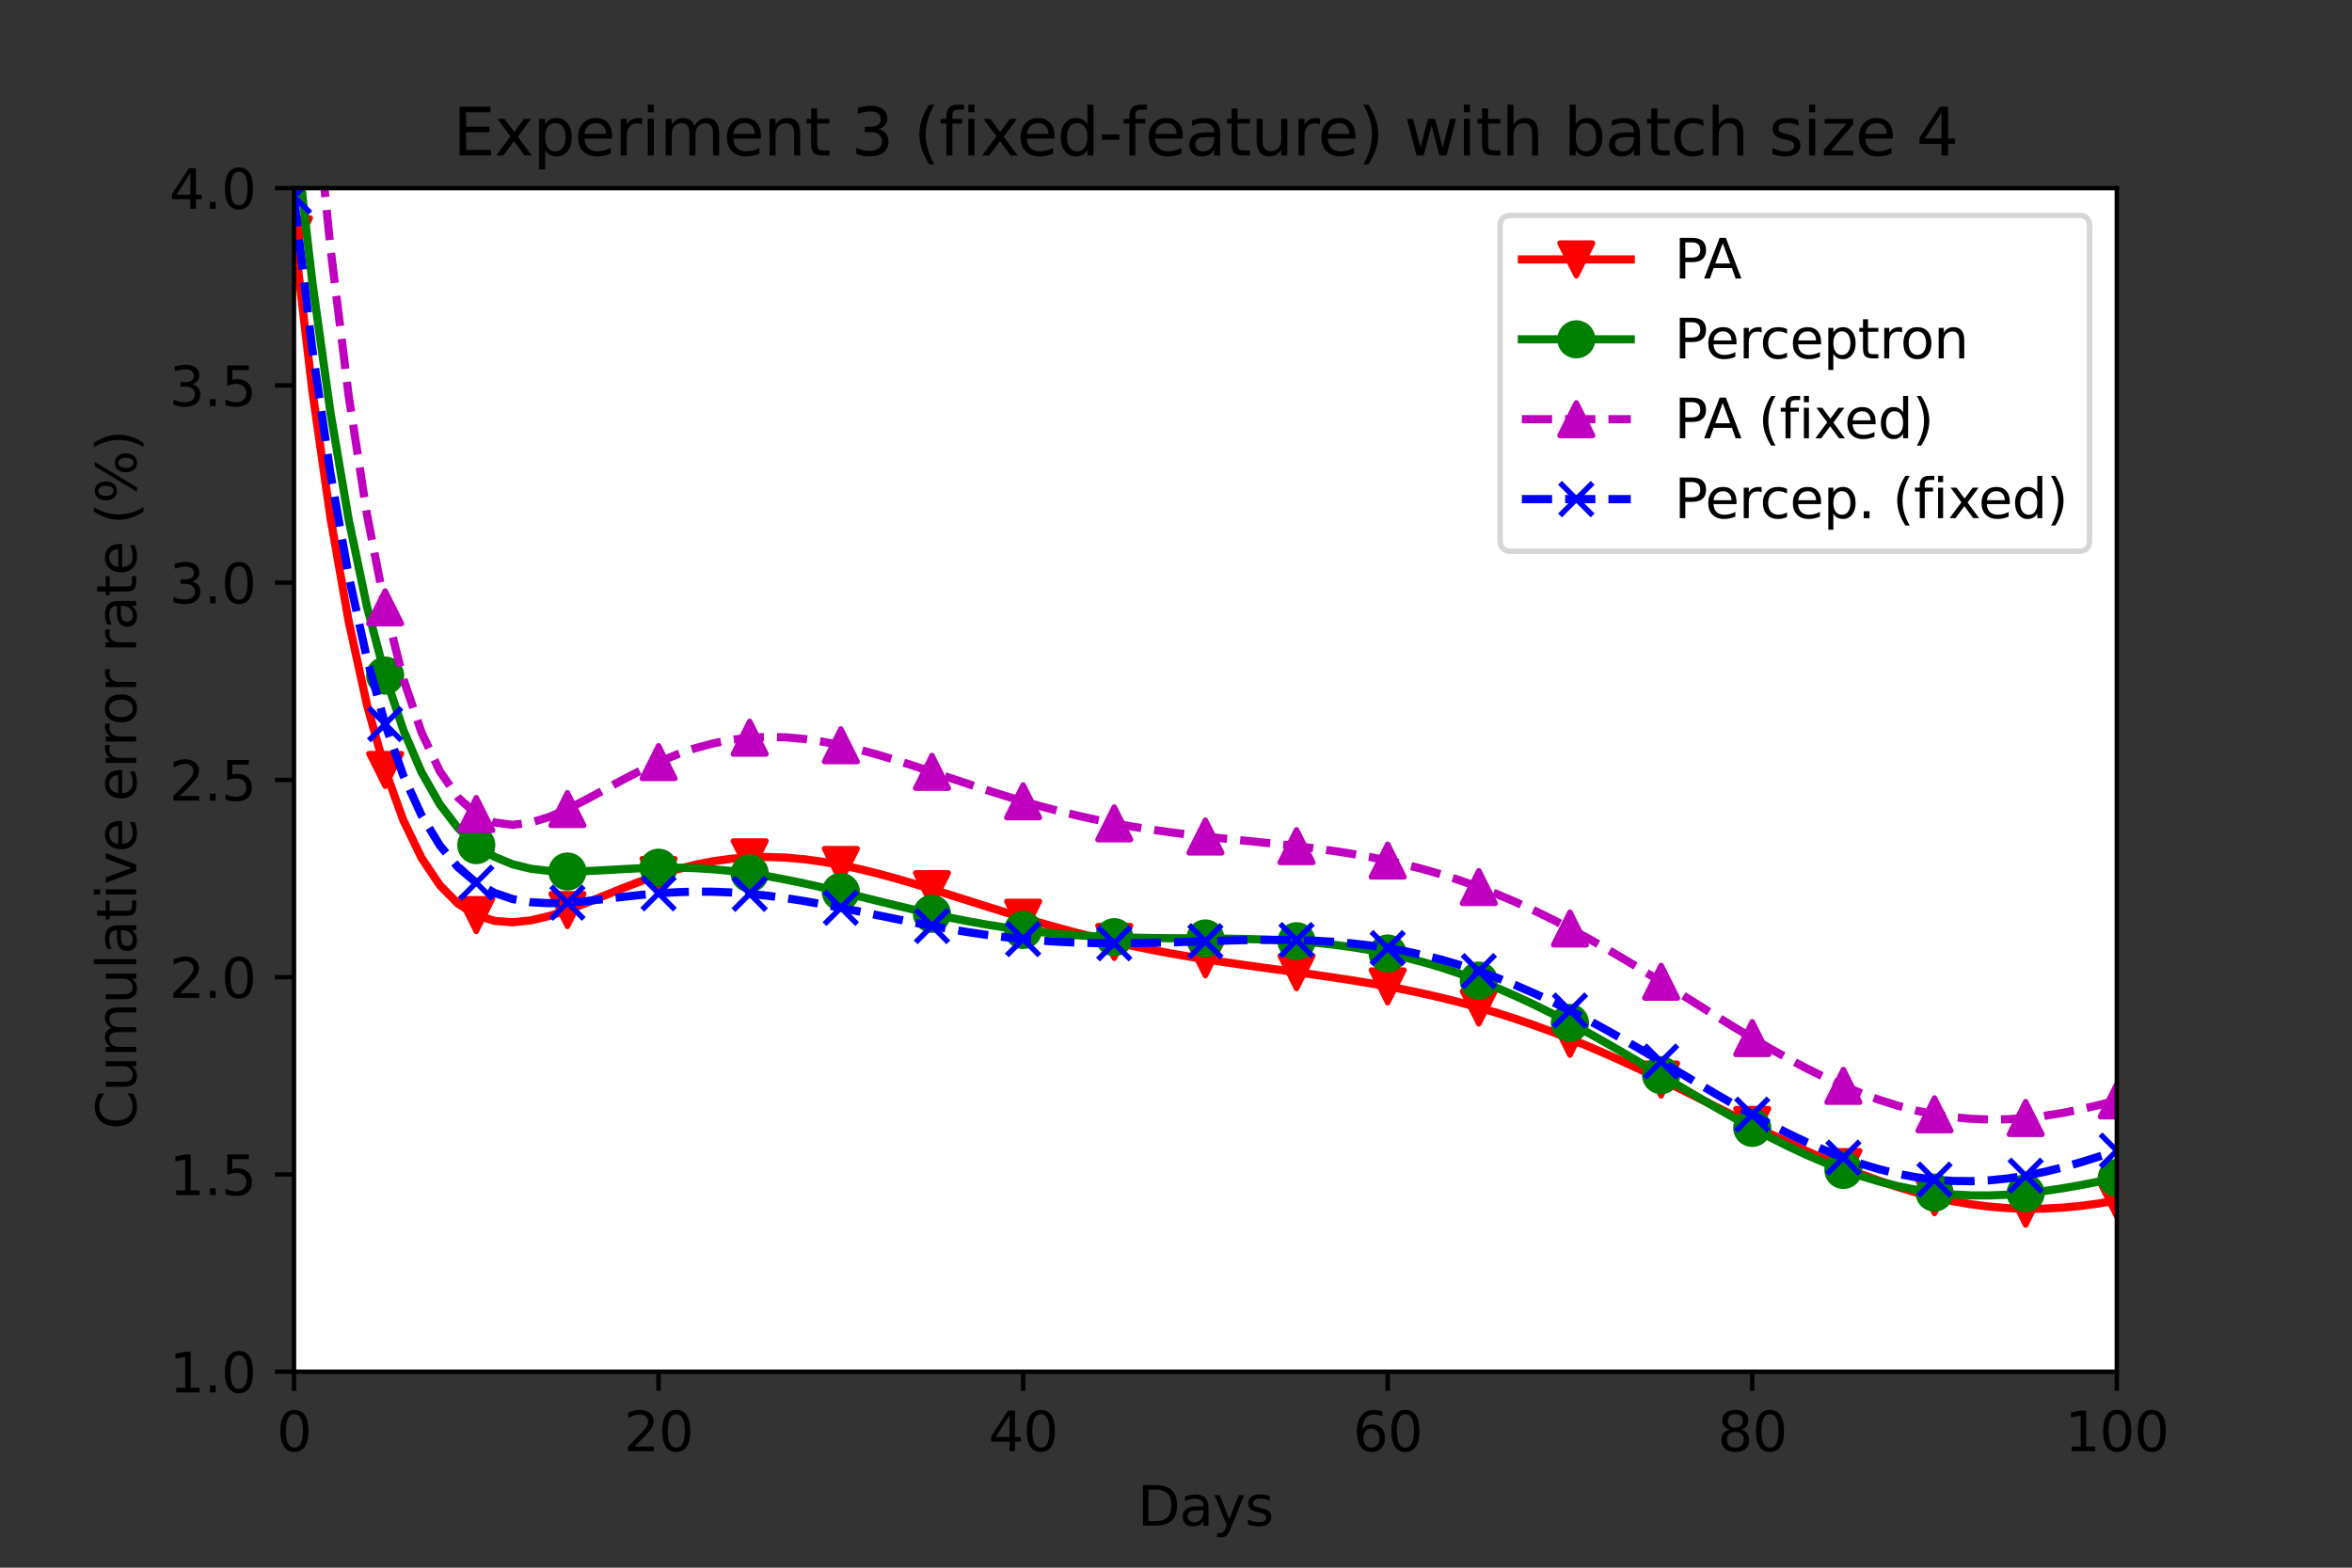 <?xml version="1.0" encoding="utf-8" standalone="no"?>
<!DOCTYPE svg PUBLIC "-//W3C//DTD SVG 1.1//EN"
  "http://www.w3.org/Graphics/SVG/1.1/DTD/svg11.dtd">
<svg xmlns:xlink="http://www.w3.org/1999/xlink" width="432pt" height="288pt" viewBox="0 0 432 288" xmlns="http://www.w3.org/2000/svg" version="1.1">
 <rect x="0" y="0" width="432" height="288" fill="#333333" stroke="none"/>
 <defs>
  <style type="text/css">*{stroke-linejoin: round; stroke-linecap: butt}</style>
 </defs>
 <g id="figure_1">
  <g id="patch_1">
   <path d="M 0 288 
L 432 288 
L 432 0 
L 0 0 
L 0 288 
z
" style="fill: none"/>
  </g>
  <g id="axes_1">
   <g id="patch_2">
    <path d="M 54 252 
L 388.8 252 
L 388.8 34.56 
L 54 34.56 
z
" style="fill: #ffffff"/>
   </g>
   <g id="matplotlib.axis_1">
    <g id="xtick_1">
     <g id="line2d_1">
      <defs>
       <path id="m87fb9777df" d="M 0 0 
L 0 3.5 
" style="stroke: #000000; stroke-width: 0.8"/>
      </defs>
      <g>
       <use xlink:href="#m87fb9777df" x="54" y="252" style="stroke: #000000; stroke-width: 0.8"/>
      </g>
     </g>
     <g id="text_1">
      <!-- 0 -->
      <g transform="translate(50.819 266.598)scale(0.1 -0.1)">
       <defs>
        <path id="DejaVuSans-30" d="M 2034 4250 
Q 1547 4250 1301 3770 
Q 1056 3291 1056 2328 
Q 1056 1369 1301 889 
Q 1547 409 2034 409 
Q 2525 409 2770 889 
Q 3016 1369 3016 2328 
Q 3016 3291 2770 3770 
Q 2525 4250 2034 4250 
z
M 2034 4750 
Q 2819 4750 3233 4129 
Q 3647 3509 3647 2328 
Q 3647 1150 3233 529 
Q 2819 -91 2034 -91 
Q 1250 -91 836 529 
Q 422 1150 422 2328 
Q 422 3509 836 4129 
Q 1250 4750 2034 4750 
z
" transform="scale(0.016)"/>
       </defs>
       <use xlink:href="#DejaVuSans-30"/>
      </g>
     </g>
    </g>
    <g id="xtick_2">
     <g id="line2d_2">
      <g>
       <use xlink:href="#m87fb9777df" x="120.96" y="252" style="stroke: #000000; stroke-width: 0.8"/>
      </g>
     </g>
     <g id="text_2">
      <!-- 20 -->
      <g transform="translate(114.597 266.598)scale(0.1 -0.1)">
       <defs>
        <path id="DejaVuSans-32" d="M 1228 531 
L 3431 531 
L 3431 0 
L 469 0 
L 469 531 
Q 828 903 1448 1529 
Q 2069 2156 2228 2338 
Q 2531 2678 2651 2914 
Q 2772 3150 2772 3378 
Q 2772 3750 2511 3984 
Q 2250 4219 1831 4219 
Q 1534 4219 1204 4116 
Q 875 4013 500 3803 
L 500 4441 
Q 881 4594 1212 4672 
Q 1544 4750 1819 4750 
Q 2544 4750 2975 4387 
Q 3406 4025 3406 3419 
Q 3406 3131 3298 2873 
Q 3191 2616 2906 2266 
Q 2828 2175 2409 1742 
Q 1991 1309 1228 531 
z
" transform="scale(0.016)"/>
       </defs>
       <use xlink:href="#DejaVuSans-32"/>
       <use xlink:href="#DejaVuSans-30" x="63.623"/>
      </g>
     </g>
    </g>
    <g id="xtick_3">
     <g id="line2d_3">
      <g>
       <use xlink:href="#m87fb9777df" x="187.92" y="252" style="stroke: #000000; stroke-width: 0.8"/>
      </g>
     </g>
     <g id="text_3">
      <!-- 40 -->
      <g transform="translate(181.558 266.598)scale(0.1 -0.1)">
       <defs>
        <path id="DejaVuSans-34" d="M 2419 4116 
L 825 1625 
L 2419 1625 
L 2419 4116 
z
M 2253 4666 
L 3047 4666 
L 3047 1625 
L 3713 1625 
L 3713 1100 
L 3047 1100 
L 3047 0 
L 2419 0 
L 2419 1100 
L 313 1100 
L 313 1709 
L 2253 4666 
z
" transform="scale(0.016)"/>
       </defs>
       <use xlink:href="#DejaVuSans-34"/>
       <use xlink:href="#DejaVuSans-30" x="63.623"/>
      </g>
     </g>
    </g>
    <g id="xtick_4">
     <g id="line2d_4">
      <g>
       <use xlink:href="#m87fb9777df" x="254.88" y="252" style="stroke: #000000; stroke-width: 0.8"/>
      </g>
     </g>
     <g id="text_4">
      <!-- 60 -->
      <g transform="translate(248.518 266.598)scale(0.1 -0.1)">
       <defs>
        <path id="DejaVuSans-36" d="M 2113 2584 
Q 1688 2584 1439 2293 
Q 1191 2003 1191 1497 
Q 1191 994 1439 701 
Q 1688 409 2113 409 
Q 2538 409 2786 701 
Q 3034 994 3034 1497 
Q 3034 2003 2786 2293 
Q 2538 2584 2113 2584 
z
M 3366 4563 
L 3366 3988 
Q 3128 4100 2886 4159 
Q 2644 4219 2406 4219 
Q 1781 4219 1451 3797 
Q 1122 3375 1075 2522 
Q 1259 2794 1537 2939 
Q 1816 3084 2150 3084 
Q 2853 3084 3261 2657 
Q 3669 2231 3669 1497 
Q 3669 778 3244 343 
Q 2819 -91 2113 -91 
Q 1303 -91 875 529 
Q 447 1150 447 2328 
Q 447 3434 972 4092 
Q 1497 4750 2381 4750 
Q 2619 4750 2861 4703 
Q 3103 4656 3366 4563 
z
" transform="scale(0.016)"/>
       </defs>
       <use xlink:href="#DejaVuSans-36"/>
       <use xlink:href="#DejaVuSans-30" x="63.623"/>
      </g>
     </g>
    </g>
    <g id="xtick_5">
     <g id="line2d_5">
      <g>
       <use xlink:href="#m87fb9777df" x="321.84" y="252" style="stroke: #000000; stroke-width: 0.8"/>
      </g>
     </g>
     <g id="text_5">
      <!-- 80 -->
      <g transform="translate(315.478 266.598)scale(0.1 -0.1)">
       <defs>
        <path id="DejaVuSans-38" d="M 2034 2216 
Q 1584 2216 1326 1975 
Q 1069 1734 1069 1313 
Q 1069 891 1326 650 
Q 1584 409 2034 409 
Q 2484 409 2743 651 
Q 3003 894 3003 1313 
Q 3003 1734 2745 1975 
Q 2488 2216 2034 2216 
z
M 1403 2484 
Q 997 2584 770 2862 
Q 544 3141 544 3541 
Q 544 4100 942 4425 
Q 1341 4750 2034 4750 
Q 2731 4750 3128 4425 
Q 3525 4100 3525 3541 
Q 3525 3141 3298 2862 
Q 3072 2584 2669 2484 
Q 3125 2378 3379 2068 
Q 3634 1759 3634 1313 
Q 3634 634 3220 271 
Q 2806 -91 2034 -91 
Q 1263 -91 848 271 
Q 434 634 434 1313 
Q 434 1759 690 2068 
Q 947 2378 1403 2484 
z
M 1172 3481 
Q 1172 3119 1398 2916 
Q 1625 2713 2034 2713 
Q 2441 2713 2670 2916 
Q 2900 3119 2900 3481 
Q 2900 3844 2670 4047 
Q 2441 4250 2034 4250 
Q 1625 4250 1398 4047 
Q 1172 3844 1172 3481 
z
" transform="scale(0.016)"/>
       </defs>
       <use xlink:href="#DejaVuSans-38"/>
       <use xlink:href="#DejaVuSans-30" x="63.623"/>
      </g>
     </g>
    </g>
    <g id="xtick_6">
     <g id="line2d_6">
      <g>
       <use xlink:href="#m87fb9777df" x="388.8" y="252" style="stroke: #000000; stroke-width: 0.8"/>
      </g>
     </g>
     <g id="text_6">
      <!-- 100 -->
      <g transform="translate(379.256 266.598)scale(0.1 -0.1)">
       <defs>
        <path id="DejaVuSans-31" d="M 794 531 
L 1825 531 
L 1825 4091 
L 703 3866 
L 703 4441 
L 1819 4666 
L 2450 4666 
L 2450 531 
L 3481 531 
L 3481 0 
L 794 0 
L 794 531 
z
" transform="scale(0.016)"/>
       </defs>
       <use xlink:href="#DejaVuSans-31"/>
       <use xlink:href="#DejaVuSans-30" x="63.623"/>
       <use xlink:href="#DejaVuSans-30" x="127.246"/>
      </g>
     </g>
    </g>
    <g id="text_7">
     <!-- Days -->
     <g transform="translate(208.922 280.277)scale(0.1 -0.1)">
      <defs>
       <path id="DejaVuSans-44" d="M 1259 4147 
L 1259 519 
L 2022 519 
Q 2988 519 3436 956 
Q 3884 1394 3884 2338 
Q 3884 3275 3436 3711 
Q 2988 4147 2022 4147 
L 1259 4147 
z
M 628 4666 
L 1925 4666 
Q 3281 4666 3915 4102 
Q 4550 3538 4550 2338 
Q 4550 1131 3912 565 
Q 3275 0 1925 0 
L 628 0 
L 628 4666 
z
" transform="scale(0.016)"/>
       <path id="DejaVuSans-61" d="M 2194 1759 
Q 1497 1759 1228 1600 
Q 959 1441 959 1056 
Q 959 750 1161 570 
Q 1363 391 1709 391 
Q 2188 391 2477 730 
Q 2766 1069 2766 1631 
L 2766 1759 
L 2194 1759 
z
M 3341 1997 
L 3341 0 
L 2766 0 
L 2766 531 
Q 2569 213 2275 61 
Q 1981 -91 1556 -91 
Q 1019 -91 701 211 
Q 384 513 384 1019 
Q 384 1609 779 1909 
Q 1175 2209 1959 2209 
L 2766 2209 
L 2766 2266 
Q 2766 2663 2505 2880 
Q 2244 3097 1772 3097 
Q 1472 3097 1187 3025 
Q 903 2953 641 2809 
L 641 3341 
Q 956 3463 1253 3523 
Q 1550 3584 1831 3584 
Q 2591 3584 2966 3190 
Q 3341 2797 3341 1997 
z
" transform="scale(0.016)"/>
       <path id="DejaVuSans-79" d="M 2059 -325 
Q 1816 -950 1584 -1140 
Q 1353 -1331 966 -1331 
L 506 -1331 
L 506 -850 
L 844 -850 
Q 1081 -850 1212 -737 
Q 1344 -625 1503 -206 
L 1606 56 
L 191 3500 
L 800 3500 
L 1894 763 
L 2988 3500 
L 3597 3500 
L 2059 -325 
z
" transform="scale(0.016)"/>
       <path id="DejaVuSans-73" d="M 2834 3397 
L 2834 2853 
Q 2591 2978 2328 3040 
Q 2066 3103 1784 3103 
Q 1356 3103 1142 2972 
Q 928 2841 928 2578 
Q 928 2378 1081 2264 
Q 1234 2150 1697 2047 
L 1894 2003 
Q 2506 1872 2764 1633 
Q 3022 1394 3022 966 
Q 3022 478 2636 193 
Q 2250 -91 1575 -91 
Q 1294 -91 989 -36 
Q 684 19 347 128 
L 347 722 
Q 666 556 975 473 
Q 1284 391 1588 391 
Q 1994 391 2212 530 
Q 2431 669 2431 922 
Q 2431 1156 2273 1281 
Q 2116 1406 1581 1522 
L 1381 1569 
Q 847 1681 609 1914 
Q 372 2147 372 2553 
Q 372 3047 722 3315 
Q 1072 3584 1716 3584 
Q 2034 3584 2315 3537 
Q 2597 3491 2834 3397 
z
" transform="scale(0.016)"/>
      </defs>
      <use xlink:href="#DejaVuSans-44"/>
      <use xlink:href="#DejaVuSans-61" x="77.002"/>
      <use xlink:href="#DejaVuSans-79" x="138.281"/>
      <use xlink:href="#DejaVuSans-73" x="197.461"/>
     </g>
    </g>
   </g>
   <g id="matplotlib.axis_2">
    <g id="ytick_1">
     <g id="line2d_7">
      <defs>
       <path id="maf222a755a" d="M 0 0 
L -3.5 0 
" style="stroke: #000000; stroke-width: 0.8"/>
      </defs>
      <g>
       <use xlink:href="#maf222a755a" x="54" y="252" style="stroke: #000000; stroke-width: 0.8"/>
      </g>
     </g>
     <g id="text_8">
      <!-- 1.0 -->
      <g transform="translate(31.097 255.799)scale(0.1 -0.1)">
       <defs>
        <path id="DejaVuSans-2e" d="M 684 794 
L 1344 794 
L 1344 0 
L 684 0 
L 684 794 
z
" transform="scale(0.016)"/>
       </defs>
       <use xlink:href="#DejaVuSans-31"/>
       <use xlink:href="#DejaVuSans-2e" x="63.623"/>
       <use xlink:href="#DejaVuSans-30" x="95.41"/>
      </g>
     </g>
    </g>
    <g id="ytick_2">
     <g id="line2d_8">
      <g>
       <use xlink:href="#maf222a755a" x="54" y="215.76" style="stroke: #000000; stroke-width: 0.8"/>
      </g>
     </g>
     <g id="text_9">
      <!-- 1.5 -->
      <g transform="translate(31.097 219.559)scale(0.1 -0.1)">
       <defs>
        <path id="DejaVuSans-35" d="M 691 4666 
L 3169 4666 
L 3169 4134 
L 1269 4134 
L 1269 2991 
Q 1406 3038 1543 3061 
Q 1681 3084 1819 3084 
Q 2600 3084 3056 2656 
Q 3513 2228 3513 1497 
Q 3513 744 3044 326 
Q 2575 -91 1722 -91 
Q 1428 -91 1123 -41 
Q 819 9 494 109 
L 494 744 
Q 775 591 1075 516 
Q 1375 441 1709 441 
Q 2250 441 2565 725 
Q 2881 1009 2881 1497 
Q 2881 1984 2565 2268 
Q 2250 2553 1709 2553 
Q 1456 2553 1204 2497 
Q 953 2441 691 2322 
L 691 4666 
z
" transform="scale(0.016)"/>
       </defs>
       <use xlink:href="#DejaVuSans-31"/>
       <use xlink:href="#DejaVuSans-2e" x="63.623"/>
       <use xlink:href="#DejaVuSans-35" x="95.41"/>
      </g>
     </g>
    </g>
    <g id="ytick_3">
     <g id="line2d_9">
      <g>
       <use xlink:href="#maf222a755a" x="54" y="179.52" style="stroke: #000000; stroke-width: 0.8"/>
      </g>
     </g>
     <g id="text_10">
      <!-- 2.0 -->
      <g transform="translate(31.097 183.319)scale(0.1 -0.1)">
       <use xlink:href="#DejaVuSans-32"/>
       <use xlink:href="#DejaVuSans-2e" x="63.623"/>
       <use xlink:href="#DejaVuSans-30" x="95.41"/>
      </g>
     </g>
    </g>
    <g id="ytick_4">
     <g id="line2d_10">
      <g>
       <use xlink:href="#maf222a755a" x="54" y="143.28" style="stroke: #000000; stroke-width: 0.8"/>
      </g>
     </g>
     <g id="text_11">
      <!-- 2.5 -->
      <g transform="translate(31.097 147.079)scale(0.1 -0.1)">
       <use xlink:href="#DejaVuSans-32"/>
       <use xlink:href="#DejaVuSans-2e" x="63.623"/>
       <use xlink:href="#DejaVuSans-35" x="95.41"/>
      </g>
     </g>
    </g>
    <g id="ytick_5">
     <g id="line2d_11">
      <g>
       <use xlink:href="#maf222a755a" x="54" y="107.04" style="stroke: #000000; stroke-width: 0.8"/>
      </g>
     </g>
     <g id="text_12">
      <!-- 3.0 -->
      <g transform="translate(31.097 110.839)scale(0.1 -0.1)">
       <defs>
        <path id="DejaVuSans-33" d="M 2597 2516 
Q 3050 2419 3304 2112 
Q 3559 1806 3559 1356 
Q 3559 666 3084 287 
Q 2609 -91 1734 -91 
Q 1441 -91 1130 -33 
Q 819 25 488 141 
L 488 750 
Q 750 597 1062 519 
Q 1375 441 1716 441 
Q 2309 441 2620 675 
Q 2931 909 2931 1356 
Q 2931 1769 2642 2001 
Q 2353 2234 1838 2234 
L 1294 2234 
L 1294 2753 
L 1863 2753 
Q 2328 2753 2575 2939 
Q 2822 3125 2822 3475 
Q 2822 3834 2567 4026 
Q 2313 4219 1838 4219 
Q 1578 4219 1281 4162 
Q 984 4106 628 3988 
L 628 4550 
Q 988 4650 1302 4700 
Q 1616 4750 1894 4750 
Q 2613 4750 3031 4423 
Q 3450 4097 3450 3541 
Q 3450 3153 3228 2886 
Q 3006 2619 2597 2516 
z
" transform="scale(0.016)"/>
       </defs>
       <use xlink:href="#DejaVuSans-33"/>
       <use xlink:href="#DejaVuSans-2e" x="63.623"/>
       <use xlink:href="#DejaVuSans-30" x="95.41"/>
      </g>
     </g>
    </g>
    <g id="ytick_6">
     <g id="line2d_12">
      <g>
       <use xlink:href="#maf222a755a" x="54" y="70.8" style="stroke: #000000; stroke-width: 0.8"/>
      </g>
     </g>
     <g id="text_13">
      <!-- 3.5 -->
      <g transform="translate(31.097 74.599)scale(0.1 -0.1)">
       <use xlink:href="#DejaVuSans-33"/>
       <use xlink:href="#DejaVuSans-2e" x="63.623"/>
       <use xlink:href="#DejaVuSans-35" x="95.41"/>
      </g>
     </g>
    </g>
    <g id="ytick_7">
     <g id="line2d_13">
      <g>
       <use xlink:href="#maf222a755a" x="54" y="34.56" style="stroke: #000000; stroke-width: 0.8"/>
      </g>
     </g>
     <g id="text_14">
      <!-- 4.0 -->
      <g transform="translate(31.097 38.359)scale(0.1 -0.1)">
       <use xlink:href="#DejaVuSans-34"/>
       <use xlink:href="#DejaVuSans-2e" x="63.623"/>
       <use xlink:href="#DejaVuSans-30" x="95.41"/>
      </g>
     </g>
    </g>
    <g id="text_15">
     <!-- Cumulative error rate (%) -->
     <g transform="translate(25.017 207.496)rotate(-90)scale(0.1 -0.1)">
      <defs>
       <path id="DejaVuSans-43" d="M 4122 4306 
L 4122 3641 
Q 3803 3938 3442 4084 
Q 3081 4231 2675 4231 
Q 1875 4231 1450 3742 
Q 1025 3253 1025 2328 
Q 1025 1406 1450 917 
Q 1875 428 2675 428 
Q 3081 428 3442 575 
Q 3803 722 4122 1019 
L 4122 359 
Q 3791 134 3420 21 
Q 3050 -91 2638 -91 
Q 1578 -91 968 557 
Q 359 1206 359 2328 
Q 359 3453 968 4101 
Q 1578 4750 2638 4750 
Q 3056 4750 3426 4639 
Q 3797 4528 4122 4306 
z
" transform="scale(0.016)"/>
       <path id="DejaVuSans-75" d="M 544 1381 
L 544 3500 
L 1119 3500 
L 1119 1403 
Q 1119 906 1312 657 
Q 1506 409 1894 409 
Q 2359 409 2629 706 
Q 2900 1003 2900 1516 
L 2900 3500 
L 3475 3500 
L 3475 0 
L 2900 0 
L 2900 538 
Q 2691 219 2414 64 
Q 2138 -91 1772 -91 
Q 1169 -91 856 284 
Q 544 659 544 1381 
z
M 1991 3584 
L 1991 3584 
z
" transform="scale(0.016)"/>
       <path id="DejaVuSans-6d" d="M 3328 2828 
Q 3544 3216 3844 3400 
Q 4144 3584 4550 3584 
Q 5097 3584 5394 3201 
Q 5691 2819 5691 2113 
L 5691 0 
L 5113 0 
L 5113 2094 
Q 5113 2597 4934 2840 
Q 4756 3084 4391 3084 
Q 3944 3084 3684 2787 
Q 3425 2491 3425 1978 
L 3425 0 
L 2847 0 
L 2847 2094 
Q 2847 2600 2669 2842 
Q 2491 3084 2119 3084 
Q 1678 3084 1418 2786 
Q 1159 2488 1159 1978 
L 1159 0 
L 581 0 
L 581 3500 
L 1159 3500 
L 1159 2956 
Q 1356 3278 1631 3431 
Q 1906 3584 2284 3584 
Q 2666 3584 2933 3390 
Q 3200 3197 3328 2828 
z
" transform="scale(0.016)"/>
       <path id="DejaVuSans-6c" d="M 603 4863 
L 1178 4863 
L 1178 0 
L 603 0 
L 603 4863 
z
" transform="scale(0.016)"/>
       <path id="DejaVuSans-74" d="M 1172 4494 
L 1172 3500 
L 2356 3500 
L 2356 3053 
L 1172 3053 
L 1172 1153 
Q 1172 725 1289 603 
Q 1406 481 1766 481 
L 2356 481 
L 2356 0 
L 1766 0 
Q 1100 0 847 248 
Q 594 497 594 1153 
L 594 3053 
L 172 3053 
L 172 3500 
L 594 3500 
L 594 4494 
L 1172 4494 
z
" transform="scale(0.016)"/>
       <path id="DejaVuSans-69" d="M 603 3500 
L 1178 3500 
L 1178 0 
L 603 0 
L 603 3500 
z
M 603 4863 
L 1178 4863 
L 1178 4134 
L 603 4134 
L 603 4863 
z
" transform="scale(0.016)"/>
       <path id="DejaVuSans-76" d="M 191 3500 
L 800 3500 
L 1894 563 
L 2988 3500 
L 3597 3500 
L 2284 0 
L 1503 0 
L 191 3500 
z
" transform="scale(0.016)"/>
       <path id="DejaVuSans-65" d="M 3597 1894 
L 3597 1613 
L 953 1613 
Q 991 1019 1311 708 
Q 1631 397 2203 397 
Q 2534 397 2845 478 
Q 3156 559 3463 722 
L 3463 178 
Q 3153 47 2828 -22 
Q 2503 -91 2169 -91 
Q 1331 -91 842 396 
Q 353 884 353 1716 
Q 353 2575 817 3079 
Q 1281 3584 2069 3584 
Q 2775 3584 3186 3129 
Q 3597 2675 3597 1894 
z
M 3022 2063 
Q 3016 2534 2758 2815 
Q 2500 3097 2075 3097 
Q 1594 3097 1305 2825 
Q 1016 2553 972 2059 
L 3022 2063 
z
" transform="scale(0.016)"/>
       <path id="DejaVuSans-20" transform="scale(0.016)"/>
       <path id="DejaVuSans-72" d="M 2631 2963 
Q 2534 3019 2420 3045 
Q 2306 3072 2169 3072 
Q 1681 3072 1420 2755 
Q 1159 2438 1159 1844 
L 1159 0 
L 581 0 
L 581 3500 
L 1159 3500 
L 1159 2956 
Q 1341 3275 1631 3429 
Q 1922 3584 2338 3584 
Q 2397 3584 2469 3576 
Q 2541 3569 2628 3553 
L 2631 2963 
z
" transform="scale(0.016)"/>
       <path id="DejaVuSans-6f" d="M 1959 3097 
Q 1497 3097 1228 2736 
Q 959 2375 959 1747 
Q 959 1119 1226 758 
Q 1494 397 1959 397 
Q 2419 397 2687 759 
Q 2956 1122 2956 1747 
Q 2956 2369 2687 2733 
Q 2419 3097 1959 3097 
z
M 1959 3584 
Q 2709 3584 3137 3096 
Q 3566 2609 3566 1747 
Q 3566 888 3137 398 
Q 2709 -91 1959 -91 
Q 1206 -91 779 398 
Q 353 888 353 1747 
Q 353 2609 779 3096 
Q 1206 3584 1959 3584 
z
" transform="scale(0.016)"/>
       <path id="DejaVuSans-28" d="M 1984 4856 
Q 1566 4138 1362 3434 
Q 1159 2731 1159 2009 
Q 1159 1288 1364 580 
Q 1569 -128 1984 -844 
L 1484 -844 
Q 1016 -109 783 600 
Q 550 1309 550 2009 
Q 550 2706 781 3412 
Q 1013 4119 1484 4856 
L 1984 4856 
z
" transform="scale(0.016)"/>
       <path id="DejaVuSans-25" d="M 4653 2053 
Q 4381 2053 4226 1822 
Q 4072 1591 4072 1178 
Q 4072 772 4226 539 
Q 4381 306 4653 306 
Q 4919 306 5073 539 
Q 5228 772 5228 1178 
Q 5228 1588 5073 1820 
Q 4919 2053 4653 2053 
z
M 4653 2450 
Q 5147 2450 5437 2106 
Q 5728 1763 5728 1178 
Q 5728 594 5436 251 
Q 5144 -91 4653 -91 
Q 4153 -91 3862 251 
Q 3572 594 3572 1178 
Q 3572 1766 3864 2108 
Q 4156 2450 4653 2450 
z
M 1428 4353 
Q 1159 4353 1004 4120 
Q 850 3888 850 3481 
Q 850 3069 1003 2837 
Q 1156 2606 1428 2606 
Q 1700 2606 1854 2837 
Q 2009 3069 2009 3481 
Q 2009 3884 1853 4118 
Q 1697 4353 1428 4353 
z
M 4250 4750 
L 4750 4750 
L 1831 -91 
L 1331 -91 
L 4250 4750 
z
M 1428 4750 
Q 1922 4750 2215 4408 
Q 2509 4066 2509 3481 
Q 2509 2891 2217 2550 
Q 1925 2209 1428 2209 
Q 931 2209 642 2551 
Q 353 2894 353 3481 
Q 353 4063 643 4406 
Q 934 4750 1428 4750 
z
" transform="scale(0.016)"/>
       <path id="DejaVuSans-29" d="M 513 4856 
L 1013 4856 
Q 1481 4119 1714 3412 
Q 1947 2706 1947 2009 
Q 1947 1309 1714 600 
Q 1481 -109 1013 -844 
L 513 -844 
Q 928 -128 1133 580 
Q 1338 1288 1338 2009 
Q 1338 2731 1133 3434 
Q 928 4138 513 4856 
z
" transform="scale(0.016)"/>
      </defs>
      <use xlink:href="#DejaVuSans-43"/>
      <use xlink:href="#DejaVuSans-75" x="69.824"/>
      <use xlink:href="#DejaVuSans-6d" x="133.203"/>
      <use xlink:href="#DejaVuSans-75" x="230.615"/>
      <use xlink:href="#DejaVuSans-6c" x="293.994"/>
      <use xlink:href="#DejaVuSans-61" x="321.777"/>
      <use xlink:href="#DejaVuSans-74" x="383.057"/>
      <use xlink:href="#DejaVuSans-69" x="422.266"/>
      <use xlink:href="#DejaVuSans-76" x="450.049"/>
      <use xlink:href="#DejaVuSans-65" x="509.229"/>
      <use xlink:href="#DejaVuSans-20" x="570.752"/>
      <use xlink:href="#DejaVuSans-65" x="602.539"/>
      <use xlink:href="#DejaVuSans-72" x="664.062"/>
      <use xlink:href="#DejaVuSans-72" x="703.426"/>
      <use xlink:href="#DejaVuSans-6f" x="742.289"/>
      <use xlink:href="#DejaVuSans-72" x="803.471"/>
      <use xlink:href="#DejaVuSans-20" x="844.584"/>
      <use xlink:href="#DejaVuSans-72" x="876.371"/>
      <use xlink:href="#DejaVuSans-61" x="917.484"/>
      <use xlink:href="#DejaVuSans-74" x="978.764"/>
      <use xlink:href="#DejaVuSans-65" x="1017.973"/>
      <use xlink:href="#DejaVuSans-20" x="1079.496"/>
      <use xlink:href="#DejaVuSans-28" x="1111.283"/>
      <use xlink:href="#DejaVuSans-25" x="1150.297"/>
      <use xlink:href="#DejaVuSans-29" x="1245.316"/>
     </g>
    </g>
   </g>
   <g id="line2d_14">
    <path d="M 54 43.048 
L 57.348 71.612 
L 60.696 95.09 
L 64.044 114.16 
L 67.392 129.43 
L 70.74 141.449 
L 74.088 150.704 
L 77.436 157.633 
L 80.784 162.623 
L 84.132 166.016 
L 87.48 168.112 
L 90.828 169.173 
L 94.176 169.429 
L 97.524 169.076 
L 100.872 168.282 
L 104.22 167.19 
L 107.568 165.919 
L 110.916 164.567 
L 114.264 163.216 
L 117.612 161.928 
L 120.96 160.753 
L 124.308 159.727 
L 127.656 158.877 
L 131.004 158.218 
L 134.352 157.758 
L 137.7 157.498 
L 141.048 157.434 
L 144.396 157.557 
L 147.744 157.855 
L 151.092 158.311 
L 154.44 158.909 
L 157.788 159.63 
L 161.136 160.454 
L 164.484 161.363 
L 167.832 162.337 
L 171.18 163.357 
L 174.528 164.406 
L 177.876 165.468 
L 181.224 166.529 
L 184.572 167.575 
L 187.92 168.595 
L 191.268 169.58 
L 194.616 170.522 
L 197.964 171.415 
L 201.312 172.257 
L 204.66 173.044 
L 208.008 173.778 
L 211.356 174.458 
L 214.704 175.089 
L 218.052 175.675 
L 221.4 176.22 
L 224.748 176.732 
L 228.096 177.218 
L 231.444 177.686 
L 234.792 178.144 
L 238.14 178.603 
L 241.488 179.071 
L 244.836 179.557 
L 248.184 180.071 
L 251.532 180.621 
L 254.88 181.215 
L 258.228 181.861 
L 261.576 182.567 
L 264.924 183.338 
L 268.272 184.179 
L 271.62 185.094 
L 274.968 186.086 
L 278.316 187.157 
L 281.664 188.307 
L 285.012 189.535 
L 288.36 190.839 
L 291.708 192.215 
L 295.056 193.659 
L 298.404 195.164 
L 301.752 196.723 
L 305.1 198.327 
L 308.448 199.968 
L 311.796 201.634 
L 315.144 203.314 
L 318.492 204.996 
L 321.84 206.668 
L 325.188 208.317 
L 328.536 209.928 
L 331.884 211.489 
L 335.232 212.986 
L 338.58 214.406 
L 341.928 215.737 
L 345.276 216.966 
L 348.624 218.083 
L 351.972 219.076 
L 355.32 219.938 
L 358.668 220.66 
L 362.016 221.237 
L 365.364 221.664 
L 368.712 221.94 
L 372.06 222.063 
L 375.408 222.035 
L 378.756 221.86 
L 382.104 221.546 
L 385.452 221.099 
L 388.8 220.532 
L 392.148 219.857 
L 395.496 219.089 
L 398.844 218.247 
L 402.192 217.351 
L 405.54 216.42 
L 408.888 215.478 
L 412.236 214.549 
L 415.584 213.658 
L 418.932 212.83 
L 422.28 212.089 
L 425.628 211.459 
L 428.976 210.964 
L 432.324 210.623 
L 433 210.588 
" clip-path="url(#pefcfce90bc)" style="fill: none; stroke: #ff0000; stroke-width: 1.5; stroke-linecap: square"/>
    <defs>
     <path id="m918b92981a" d="M -0 3 
L 3 -3 
L -3 -3 
z
" style="stroke: #ff0000; stroke-linejoin: miter"/>
    </defs>
    <g clip-path="url(#pefcfce90bc)">
     <use xlink:href="#m918b92981a" x="54" y="43.048" style="fill: #ff0000; stroke: #ff0000; stroke-linejoin: miter"/>
     <use xlink:href="#m918b92981a" x="70.74" y="141.449" style="fill: #ff0000; stroke: #ff0000; stroke-linejoin: miter"/>
     <use xlink:href="#m918b92981a" x="87.48" y="168.112" style="fill: #ff0000; stroke: #ff0000; stroke-linejoin: miter"/>
     <use xlink:href="#m918b92981a" x="104.22" y="167.19" style="fill: #ff0000; stroke: #ff0000; stroke-linejoin: miter"/>
     <use xlink:href="#m918b92981a" x="120.96" y="160.753" style="fill: #ff0000; stroke: #ff0000; stroke-linejoin: miter"/>
     <use xlink:href="#m918b92981a" x="137.7" y="157.498" style="fill: #ff0000; stroke: #ff0000; stroke-linejoin: miter"/>
     <use xlink:href="#m918b92981a" x="154.44" y="158.909" style="fill: #ff0000; stroke: #ff0000; stroke-linejoin: miter"/>
     <use xlink:href="#m918b92981a" x="171.18" y="163.357" style="fill: #ff0000; stroke: #ff0000; stroke-linejoin: miter"/>
     <use xlink:href="#m918b92981a" x="187.92" y="168.595" style="fill: #ff0000; stroke: #ff0000; stroke-linejoin: miter"/>
     <use xlink:href="#m918b92981a" x="204.66" y="173.044" style="fill: #ff0000; stroke: #ff0000; stroke-linejoin: miter"/>
     <use xlink:href="#m918b92981a" x="221.4" y="176.22" style="fill: #ff0000; stroke: #ff0000; stroke-linejoin: miter"/>
     <use xlink:href="#m918b92981a" x="238.14" y="178.603" style="fill: #ff0000; stroke: #ff0000; stroke-linejoin: miter"/>
     <use xlink:href="#m918b92981a" x="254.88" y="181.215" style="fill: #ff0000; stroke: #ff0000; stroke-linejoin: miter"/>
     <use xlink:href="#m918b92981a" x="271.62" y="185.094" style="fill: #ff0000; stroke: #ff0000; stroke-linejoin: miter"/>
     <use xlink:href="#m918b92981a" x="288.36" y="190.839" style="fill: #ff0000; stroke: #ff0000; stroke-linejoin: miter"/>
     <use xlink:href="#m918b92981a" x="305.1" y="198.327" style="fill: #ff0000; stroke: #ff0000; stroke-linejoin: miter"/>
     <use xlink:href="#m918b92981a" x="321.84" y="206.668" style="fill: #ff0000; stroke: #ff0000; stroke-linejoin: miter"/>
     <use xlink:href="#m918b92981a" x="338.58" y="214.406" style="fill: #ff0000; stroke: #ff0000; stroke-linejoin: miter"/>
     <use xlink:href="#m918b92981a" x="355.32" y="219.938" style="fill: #ff0000; stroke: #ff0000; stroke-linejoin: miter"/>
     <use xlink:href="#m918b92981a" x="372.06" y="222.063" style="fill: #ff0000; stroke: #ff0000; stroke-linejoin: miter"/>
     <use xlink:href="#m918b92981a" x="388.8" y="220.532" style="fill: #ff0000; stroke: #ff0000; stroke-linejoin: miter"/>
     <use xlink:href="#m918b92981a" x="405.54" y="216.42" style="fill: #ff0000; stroke: #ff0000; stroke-linejoin: miter"/>
     <use xlink:href="#m918b92981a" x="422.28" y="212.089" style="fill: #ff0000; stroke: #ff0000; stroke-linejoin: miter"/>
     <use xlink:href="#m918b92981a" x="439.02" y="210.468" style="fill: #ff0000; stroke: #ff0000; stroke-linejoin: miter"/>
    </g>
   </g>
   <g id="line2d_15">
    <path d="M 54 22.459 
L 57.348 51.672 
L 60.696 75.771 
L 64.044 95.466 
L 67.392 111.391 
L 70.74 124.112 
L 74.088 134.13 
L 77.436 141.889 
L 80.784 147.776 
L 84.132 152.134 
L 87.48 155.258 
L 90.828 157.403 
L 94.176 158.789 
L 97.524 159.601 
L 100.872 159.996 
L 104.22 160.105 
L 107.568 160.033 
L 110.916 159.868 
L 114.264 159.676 
L 117.612 159.51 
L 120.96 159.407 
L 124.308 159.394 
L 127.656 159.487 
L 131.004 159.694 
L 134.352 160.016 
L 137.7 160.448 
L 141.048 160.981 
L 144.396 161.603 
L 147.744 162.299 
L 151.092 163.053 
L 154.44 163.848 
L 157.788 164.668 
L 161.136 165.496 
L 164.484 166.316 
L 167.832 167.113 
L 171.18 167.876 
L 174.528 168.593 
L 177.876 169.254 
L 181.224 169.854 
L 184.572 170.386 
L 187.92 170.849 
L 191.268 171.241 
L 194.616 171.564 
L 197.964 171.822 
L 201.312 172.019 
L 204.66 172.162 
L 208.008 172.26 
L 211.356 172.322 
L 214.704 172.358 
L 218.052 172.381 
L 221.4 172.402 
L 224.748 172.433 
L 228.096 172.487 
L 231.444 172.577 
L 234.792 172.716 
L 238.14 172.914 
L 241.488 173.185 
L 244.836 173.537 
L 248.184 173.98 
L 251.532 174.522 
L 254.88 175.171 
L 258.228 175.932 
L 261.576 176.809 
L 264.924 177.804 
L 268.272 178.918 
L 271.62 180.149 
L 274.968 181.496 
L 278.316 182.952 
L 281.664 184.514 
L 285.012 186.171 
L 288.36 187.916 
L 291.708 189.736 
L 295.056 191.621 
L 298.404 193.555 
L 301.752 195.526 
L 305.1 197.517 
L 308.448 199.512 
L 311.796 201.495 
L 315.144 203.449 
L 318.492 205.356 
L 321.84 207.2 
L 325.188 208.965 
L 328.536 210.634 
L 331.884 212.194 
L 335.232 213.63 
L 338.58 214.93 
L 341.928 216.084 
L 345.276 217.082 
L 348.624 217.919 
L 351.972 218.59 
L 355.32 219.093 
L 358.668 219.429 
L 362.016 219.601 
L 365.364 219.616 
L 368.712 219.481 
L 372.06 219.21 
L 375.408 218.816 
L 378.756 218.316 
L 382.104 217.731 
L 385.452 217.082 
L 388.8 216.392 
L 392.148 215.688 
L 395.496 214.994 
L 398.844 214.339 
L 402.192 213.747 
L 405.54 213.246 
L 408.888 212.859 
L 412.236 212.606 
L 415.584 212.506 
L 418.932 212.569 
L 422.28 212.801 
L 425.628 213.2 
L 428.976 213.753 
L 432.324 214.436 
L 433 214.592 
" clip-path="url(#pefcfce90bc)" style="fill: none; stroke: #008000; stroke-width: 1.5; stroke-linecap: square"/>
    <defs>
     <path id="m02f71bcb50" d="M 0 3 
C 0.796 3 1.559 2.684 2.121 2.121 
C 2.684 1.559 3 0.796 3 0 
C 3 -0.796 2.684 -1.559 2.121 -2.121 
C 1.559 -2.684 0.796 -3 0 -3 
C -0.796 -3 -1.559 -2.684 -2.121 -2.121 
C -2.684 -1.559 -3 -0.796 -3 0 
C -3 0.796 -2.684 1.559 -2.121 2.121 
C -1.559 2.684 -0.796 3 0 3 
z
" style="stroke: #008000"/>
    </defs>
    <g clip-path="url(#pefcfce90bc)">
     <use xlink:href="#m02f71bcb50" x="54" y="22.459" style="fill: #008000; stroke: #008000"/>
     <use xlink:href="#m02f71bcb50" x="70.74" y="124.112" style="fill: #008000; stroke: #008000"/>
     <use xlink:href="#m02f71bcb50" x="87.48" y="155.258" style="fill: #008000; stroke: #008000"/>
     <use xlink:href="#m02f71bcb50" x="104.22" y="160.105" style="fill: #008000; stroke: #008000"/>
     <use xlink:href="#m02f71bcb50" x="120.96" y="159.407" style="fill: #008000; stroke: #008000"/>
     <use xlink:href="#m02f71bcb50" x="137.7" y="160.448" style="fill: #008000; stroke: #008000"/>
     <use xlink:href="#m02f71bcb50" x="154.44" y="163.848" style="fill: #008000; stroke: #008000"/>
     <use xlink:href="#m02f71bcb50" x="171.18" y="167.876" style="fill: #008000; stroke: #008000"/>
     <use xlink:href="#m02f71bcb50" x="187.92" y="170.849" style="fill: #008000; stroke: #008000"/>
     <use xlink:href="#m02f71bcb50" x="204.66" y="172.162" style="fill: #008000; stroke: #008000"/>
     <use xlink:href="#m02f71bcb50" x="221.4" y="172.402" style="fill: #008000; stroke: #008000"/>
     <use xlink:href="#m02f71bcb50" x="238.14" y="172.914" style="fill: #008000; stroke: #008000"/>
     <use xlink:href="#m02f71bcb50" x="254.88" y="175.171" style="fill: #008000; stroke: #008000"/>
     <use xlink:href="#m02f71bcb50" x="271.62" y="180.149" style="fill: #008000; stroke: #008000"/>
     <use xlink:href="#m02f71bcb50" x="288.36" y="187.916" style="fill: #008000; stroke: #008000"/>
     <use xlink:href="#m02f71bcb50" x="305.1" y="197.517" style="fill: #008000; stroke: #008000"/>
     <use xlink:href="#m02f71bcb50" x="321.84" y="207.2" style="fill: #008000; stroke: #008000"/>
     <use xlink:href="#m02f71bcb50" x="338.58" y="214.93" style="fill: #008000; stroke: #008000"/>
     <use xlink:href="#m02f71bcb50" x="355.32" y="219.093" style="fill: #008000; stroke: #008000"/>
     <use xlink:href="#m02f71bcb50" x="372.06" y="219.21" style="fill: #008000; stroke: #008000"/>
     <use xlink:href="#m02f71bcb50" x="388.8" y="216.392" style="fill: #008000; stroke: #008000"/>
     <use xlink:href="#m02f71bcb50" x="405.54" y="213.246" style="fill: #008000; stroke: #008000"/>
     <use xlink:href="#m02f71bcb50" x="422.28" y="212.801" style="fill: #008000; stroke: #008000"/>
     <use xlink:href="#m02f71bcb50" x="439.02" y="216.024" style="fill: #008000; stroke: #008000"/>
    </g>
   </g>
   <g id="line2d_16">
    <path d="M 56.283 -1 
L 57.348 11.994 
L 60.696 45.525 
L 64.044 72.72 
L 67.392 94.469 
L 70.74 111.568 
L 74.088 124.727 
L 77.436 134.578 
L 80.784 141.68 
L 84.132 146.523 
L 87.48 149.538 
L 90.828 151.1 
L 94.176 151.533 
L 97.524 151.115 
L 100.872 150.083 
L 104.22 148.636 
L 107.568 146.94 
L 110.916 145.131 
L 114.264 143.319 
L 117.612 141.59 
L 120.96 140.009 
L 124.308 138.625 
L 127.656 137.47 
L 131.004 136.563 
L 134.352 135.914 
L 137.7 135.519 
L 141.048 135.373 
L 144.396 135.459 
L 147.744 135.76 
L 151.092 136.252 
L 154.44 136.911 
L 157.788 137.711 
L 161.136 138.626 
L 164.484 139.628 
L 167.832 140.694 
L 171.18 141.799 
L 174.528 142.92 
L 177.876 144.037 
L 181.224 145.133 
L 184.572 146.192 
L 187.92 147.202 
L 191.268 148.152 
L 194.616 149.036 
L 197.964 149.849 
L 201.312 150.589 
L 204.66 151.256 
L 208.008 151.855 
L 211.356 152.388 
L 214.704 152.864 
L 218.052 153.291 
L 221.4 153.678 
L 224.748 154.038 
L 228.096 154.382 
L 231.444 154.722 
L 234.792 155.072 
L 238.14 155.445 
L 241.488 155.855 
L 244.836 156.313 
L 248.184 156.832 
L 251.532 157.423 
L 254.88 158.096 
L 258.228 158.861 
L 261.576 159.726 
L 264.924 160.695 
L 268.272 161.774 
L 271.62 162.966 
L 274.968 164.271 
L 278.316 165.688 
L 281.664 167.216 
L 285.012 168.848 
L 288.36 170.578 
L 291.708 172.398 
L 295.056 174.299 
L 298.404 176.267 
L 301.752 178.291 
L 305.1 180.355 
L 308.448 182.444 
L 311.796 184.542 
L 315.144 186.63 
L 318.492 188.692 
L 321.84 190.708 
L 325.188 192.661 
L 328.536 194.532 
L 331.884 196.305 
L 335.232 197.962 
L 338.58 199.488 
L 341.928 200.869 
L 345.276 202.092 
L 348.624 203.146 
L 351.972 204.023 
L 355.32 204.716 
L 358.668 205.222 
L 362.016 205.539 
L 365.364 205.67 
L 368.712 205.619 
L 372.06 205.394 
L 375.408 205.007 
L 378.756 204.471 
L 382.104 203.803 
L 385.452 203.024 
L 388.8 202.155 
L 392.148 201.222 
L 395.496 200.251 
L 398.844 199.27 
L 402.192 198.308 
L 405.54 197.395 
L 408.888 196.559 
L 412.236 195.826 
L 415.584 195.221 
L 418.932 194.765 
L 422.28 194.473 
L 425.628 194.355 
L 428.976 194.41 
L 432.324 194.63 
L 433 194.704 
" clip-path="url(#pefcfce90bc)" style="fill: none; stroke-dasharray: 5.55,2.4; stroke-dashoffset: 0; stroke: #bf00bf; stroke-width: 1.5"/>
    <defs>
     <path id="mbddc9eaf3b" d="M 0 -3 
L -3 3 
L 3 3 
z
" style="stroke: #bf00bf; stroke-linejoin: miter"/>
    </defs>
    <g clip-path="url(#pefcfce90bc)">
     <use xlink:href="#mbddc9eaf3b" x="57.321" y="-1" style="fill: #bf00bf; stroke: #bf00bf; stroke-linejoin: miter"/>
     <use xlink:href="#mbddc9eaf3b" x="70.74" y="111.568" style="fill: #bf00bf; stroke: #bf00bf; stroke-linejoin: miter"/>
     <use xlink:href="#mbddc9eaf3b" x="87.48" y="149.538" style="fill: #bf00bf; stroke: #bf00bf; stroke-linejoin: miter"/>
     <use xlink:href="#mbddc9eaf3b" x="104.22" y="148.636" style="fill: #bf00bf; stroke: #bf00bf; stroke-linejoin: miter"/>
     <use xlink:href="#mbddc9eaf3b" x="120.96" y="140.009" style="fill: #bf00bf; stroke: #bf00bf; stroke-linejoin: miter"/>
     <use xlink:href="#mbddc9eaf3b" x="137.7" y="135.519" style="fill: #bf00bf; stroke: #bf00bf; stroke-linejoin: miter"/>
     <use xlink:href="#mbddc9eaf3b" x="154.44" y="136.911" style="fill: #bf00bf; stroke: #bf00bf; stroke-linejoin: miter"/>
     <use xlink:href="#mbddc9eaf3b" x="171.18" y="141.799" style="fill: #bf00bf; stroke: #bf00bf; stroke-linejoin: miter"/>
     <use xlink:href="#mbddc9eaf3b" x="187.92" y="147.202" style="fill: #bf00bf; stroke: #bf00bf; stroke-linejoin: miter"/>
     <use xlink:href="#mbddc9eaf3b" x="204.66" y="151.256" style="fill: #bf00bf; stroke: #bf00bf; stroke-linejoin: miter"/>
     <use xlink:href="#mbddc9eaf3b" x="221.4" y="153.678" style="fill: #bf00bf; stroke: #bf00bf; stroke-linejoin: miter"/>
     <use xlink:href="#mbddc9eaf3b" x="238.14" y="155.445" style="fill: #bf00bf; stroke: #bf00bf; stroke-linejoin: miter"/>
     <use xlink:href="#mbddc9eaf3b" x="254.88" y="158.096" style="fill: #bf00bf; stroke: #bf00bf; stroke-linejoin: miter"/>
     <use xlink:href="#mbddc9eaf3b" x="271.62" y="162.966" style="fill: #bf00bf; stroke: #bf00bf; stroke-linejoin: miter"/>
     <use xlink:href="#mbddc9eaf3b" x="288.36" y="170.578" style="fill: #bf00bf; stroke: #bf00bf; stroke-linejoin: miter"/>
     <use xlink:href="#mbddc9eaf3b" x="305.1" y="180.355" style="fill: #bf00bf; stroke: #bf00bf; stroke-linejoin: miter"/>
     <use xlink:href="#mbddc9eaf3b" x="321.84" y="190.708" style="fill: #bf00bf; stroke: #bf00bf; stroke-linejoin: miter"/>
     <use xlink:href="#mbddc9eaf3b" x="338.58" y="199.488" style="fill: #bf00bf; stroke: #bf00bf; stroke-linejoin: miter"/>
     <use xlink:href="#mbddc9eaf3b" x="355.32" y="204.716" style="fill: #bf00bf; stroke: #bf00bf; stroke-linejoin: miter"/>
     <use xlink:href="#mbddc9eaf3b" x="372.06" y="205.394" style="fill: #bf00bf; stroke: #bf00bf; stroke-linejoin: miter"/>
     <use xlink:href="#mbddc9eaf3b" x="388.8" y="202.155" style="fill: #bf00bf; stroke: #bf00bf; stroke-linejoin: miter"/>
     <use xlink:href="#mbddc9eaf3b" x="405.54" y="197.395" style="fill: #bf00bf; stroke: #bf00bf; stroke-linejoin: miter"/>
     <use xlink:href="#mbddc9eaf3b" x="422.28" y="194.473" style="fill: #bf00bf; stroke: #bf00bf; stroke-linejoin: miter"/>
     <use xlink:href="#mbddc9eaf3b" x="439.02" y="195.465" style="fill: #bf00bf; stroke: #bf00bf; stroke-linejoin: miter"/>
    </g>
   </g>
   <g id="line2d_17">
    <path d="M 54 36.107 
L 57.348 64.002 
L 60.696 87.003 
L 64.044 105.783 
L 67.392 120.946 
L 70.74 133.029 
L 74.088 142.511 
L 77.436 149.815 
L 80.784 155.314 
L 84.132 159.333 
L 87.48 162.158 
L 90.828 164.033 
L 94.176 165.172 
L 97.524 165.752 
L 100.872 165.927 
L 104.22 165.823 
L 107.568 165.545 
L 110.916 165.175 
L 114.264 164.782 
L 117.612 164.416 
L 120.96 164.116 
L 124.308 163.907 
L 127.656 163.806 
L 131.004 163.822 
L 134.352 163.957 
L 137.7 164.205 
L 141.048 164.56 
L 144.396 165.008 
L 147.744 165.537 
L 151.092 166.13 
L 154.44 166.77 
L 157.788 167.441 
L 161.136 168.126 
L 164.484 168.81 
L 167.832 169.477 
L 171.18 170.115 
L 174.528 170.711 
L 177.876 171.256 
L 181.224 171.743 
L 184.572 172.165 
L 187.92 172.519 
L 191.268 172.804 
L 194.616 173.02 
L 197.964 173.169 
L 201.312 173.257 
L 204.66 173.288 
L 208.008 173.271 
L 211.356 173.215 
L 214.704 173.129 
L 218.052 173.025 
L 221.4 172.914 
L 224.748 172.809 
L 228.096 172.723 
L 231.444 172.669 
L 234.792 172.659 
L 238.14 172.705 
L 241.488 172.82 
L 244.836 173.014 
L 248.184 173.299 
L 251.532 173.683 
L 254.88 174.174 
L 258.228 174.778 
L 261.576 175.502 
L 264.924 176.349 
L 268.272 177.319 
L 271.62 178.415 
L 274.968 179.633 
L 278.316 180.972 
L 281.664 182.425 
L 285.012 183.986 
L 288.36 185.645 
L 291.708 187.394 
L 295.056 189.22 
L 298.404 191.109 
L 301.752 193.048 
L 305.1 195.02 
L 308.448 197.009 
L 311.796 198.996 
L 315.144 200.965 
L 318.492 202.896 
L 321.84 204.771 
L 325.188 206.57 
L 328.536 208.277 
L 331.884 209.872 
L 335.232 211.34 
L 338.58 212.665 
L 341.928 213.833 
L 345.276 214.83 
L 348.624 215.648 
L 351.972 216.277 
L 355.32 216.713 
L 358.668 216.951 
L 362.016 216.993 
L 365.364 216.841 
L 368.712 216.503 
L 372.06 215.988 
L 375.408 215.311 
L 378.756 214.489 
L 382.104 213.544 
L 385.452 212.501 
L 388.8 211.389 
L 392.148 210.242 
L 395.496 209.095 
L 398.844 207.988 
L 402.192 206.965 
L 405.54 206.07 
L 408.888 205.352 
L 412.236 204.86 
L 415.584 204.645 
L 418.932 204.758 
L 422.28 205.25 
L 425.628 206.17 
L 428.976 207.566 
L 432.324 209.481 
L 433 209.981 
" clip-path="url(#pefcfce90bc)" style="fill: none; stroke-dasharray: 5.55,2.4; stroke-dashoffset: 0; stroke: #0000ff; stroke-width: 1.5"/>
    <defs>
     <path id="m46343e25c0" d="M -3 3 
L 3 -3 
M -3 -3 
L 3 3 
" style="stroke: #0000ff"/>
    </defs>
    <g clip-path="url(#pefcfce90bc)">
     <use xlink:href="#m46343e25c0" x="54" y="36.107" style="fill: #0000ff; stroke: #0000ff"/>
     <use xlink:href="#m46343e25c0" x="70.74" y="133.029" style="fill: #0000ff; stroke: #0000ff"/>
     <use xlink:href="#m46343e25c0" x="87.48" y="162.158" style="fill: #0000ff; stroke: #0000ff"/>
     <use xlink:href="#m46343e25c0" x="104.22" y="165.823" style="fill: #0000ff; stroke: #0000ff"/>
     <use xlink:href="#m46343e25c0" x="120.96" y="164.116" style="fill: #0000ff; stroke: #0000ff"/>
     <use xlink:href="#m46343e25c0" x="137.7" y="164.205" style="fill: #0000ff; stroke: #0000ff"/>
     <use xlink:href="#m46343e25c0" x="154.44" y="166.77" style="fill: #0000ff; stroke: #0000ff"/>
     <use xlink:href="#m46343e25c0" x="171.18" y="170.115" style="fill: #0000ff; stroke: #0000ff"/>
     <use xlink:href="#m46343e25c0" x="187.92" y="172.519" style="fill: #0000ff; stroke: #0000ff"/>
     <use xlink:href="#m46343e25c0" x="204.66" y="173.288" style="fill: #0000ff; stroke: #0000ff"/>
     <use xlink:href="#m46343e25c0" x="221.4" y="172.914" style="fill: #0000ff; stroke: #0000ff"/>
     <use xlink:href="#m46343e25c0" x="238.14" y="172.705" style="fill: #0000ff; stroke: #0000ff"/>
     <use xlink:href="#m46343e25c0" x="254.88" y="174.174" style="fill: #0000ff; stroke: #0000ff"/>
     <use xlink:href="#m46343e25c0" x="271.62" y="178.415" style="fill: #0000ff; stroke: #0000ff"/>
     <use xlink:href="#m46343e25c0" x="288.36" y="185.645" style="fill: #0000ff; stroke: #0000ff"/>
     <use xlink:href="#m46343e25c0" x="305.1" y="195.02" style="fill: #0000ff; stroke: #0000ff"/>
     <use xlink:href="#m46343e25c0" x="321.84" y="204.771" style="fill: #0000ff; stroke: #0000ff"/>
     <use xlink:href="#m46343e25c0" x="338.58" y="212.665" style="fill: #0000ff; stroke: #0000ff"/>
     <use xlink:href="#m46343e25c0" x="355.32" y="216.713" style="fill: #0000ff; stroke: #0000ff"/>
     <use xlink:href="#m46343e25c0" x="372.06" y="215.988" style="fill: #0000ff; stroke: #0000ff"/>
     <use xlink:href="#m46343e25c0" x="388.8" y="211.389" style="fill: #0000ff; stroke: #0000ff"/>
     <use xlink:href="#m46343e25c0" x="405.54" y="206.07" style="fill: #0000ff; stroke: #0000ff"/>
     <use xlink:href="#m46343e25c0" x="422.28" y="205.25" style="fill: #0000ff; stroke: #0000ff"/>
     <use xlink:href="#m46343e25c0" x="439.02" y="215.019" style="fill: #0000ff; stroke: #0000ff"/>
    </g>
   </g>
   <g id="patch_3">
    <path d="M 54 252 
L 54 34.56 
" style="fill: none; stroke: #000000; stroke-width: 0.8; stroke-linejoin: miter; stroke-linecap: square"/>
   </g>
   <g id="patch_4">
    <path d="M 388.8 252 
L 388.8 34.56 
" style="fill: none; stroke: #000000; stroke-width: 0.8; stroke-linejoin: miter; stroke-linecap: square"/>
   </g>
   <g id="patch_5">
    <path d="M 54 252 
L 388.8 252 
" style="fill: none; stroke: #000000; stroke-width: 0.8; stroke-linejoin: miter; stroke-linecap: square"/>
   </g>
   <g id="patch_6">
    <path d="M 54 34.56 
L 388.8 34.56 
" style="fill: none; stroke: #000000; stroke-width: 0.8; stroke-linejoin: miter; stroke-linecap: square"/>
   </g>
   <g id="text_16">
    <!-- Experiment 3 (fixed-feature) with batch size 4 -->
    <g transform="translate(83.205 28.56)scale(0.12 -0.12)">
     <defs>
      <path id="DejaVuSans-45" d="M 628 4666 
L 3578 4666 
L 3578 4134 
L 1259 4134 
L 1259 2753 
L 3481 2753 
L 3481 2222 
L 1259 2222 
L 1259 531 
L 3634 531 
L 3634 0 
L 628 0 
L 628 4666 
z
" transform="scale(0.016)"/>
      <path id="DejaVuSans-78" d="M 3513 3500 
L 2247 1797 
L 3578 0 
L 2900 0 
L 1881 1375 
L 863 0 
L 184 0 
L 1544 1831 
L 300 3500 
L 978 3500 
L 1906 2253 
L 2834 3500 
L 3513 3500 
z
" transform="scale(0.016)"/>
      <path id="DejaVuSans-70" d="M 1159 525 
L 1159 -1331 
L 581 -1331 
L 581 3500 
L 1159 3500 
L 1159 2969 
Q 1341 3281 1617 3432 
Q 1894 3584 2278 3584 
Q 2916 3584 3314 3078 
Q 3713 2572 3713 1747 
Q 3713 922 3314 415 
Q 2916 -91 2278 -91 
Q 1894 -91 1617 61 
Q 1341 213 1159 525 
z
M 3116 1747 
Q 3116 2381 2855 2742 
Q 2594 3103 2138 3103 
Q 1681 3103 1420 2742 
Q 1159 2381 1159 1747 
Q 1159 1113 1420 752 
Q 1681 391 2138 391 
Q 2594 391 2855 752 
Q 3116 1113 3116 1747 
z
" transform="scale(0.016)"/>
      <path id="DejaVuSans-6e" d="M 3513 2113 
L 3513 0 
L 2938 0 
L 2938 2094 
Q 2938 2591 2744 2837 
Q 2550 3084 2163 3084 
Q 1697 3084 1428 2787 
Q 1159 2491 1159 1978 
L 1159 0 
L 581 0 
L 581 3500 
L 1159 3500 
L 1159 2956 
Q 1366 3272 1645 3428 
Q 1925 3584 2291 3584 
Q 2894 3584 3203 3211 
Q 3513 2838 3513 2113 
z
" transform="scale(0.016)"/>
      <path id="DejaVuSans-66" d="M 2375 4863 
L 2375 4384 
L 1825 4384 
Q 1516 4384 1395 4259 
Q 1275 4134 1275 3809 
L 1275 3500 
L 2222 3500 
L 2222 3053 
L 1275 3053 
L 1275 0 
L 697 0 
L 697 3053 
L 147 3053 
L 147 3500 
L 697 3500 
L 697 3744 
Q 697 4328 969 4595 
Q 1241 4863 1831 4863 
L 2375 4863 
z
" transform="scale(0.016)"/>
      <path id="DejaVuSans-64" d="M 2906 2969 
L 2906 4863 
L 3481 4863 
L 3481 0 
L 2906 0 
L 2906 525 
Q 2725 213 2448 61 
Q 2172 -91 1784 -91 
Q 1150 -91 751 415 
Q 353 922 353 1747 
Q 353 2572 751 3078 
Q 1150 3584 1784 3584 
Q 2172 3584 2448 3432 
Q 2725 3281 2906 2969 
z
M 947 1747 
Q 947 1113 1208 752 
Q 1469 391 1925 391 
Q 2381 391 2643 752 
Q 2906 1113 2906 1747 
Q 2906 2381 2643 2742 
Q 2381 3103 1925 3103 
Q 1469 3103 1208 2742 
Q 947 2381 947 1747 
z
" transform="scale(0.016)"/>
      <path id="DejaVuSans-2d" d="M 313 2009 
L 1997 2009 
L 1997 1497 
L 313 1497 
L 313 2009 
z
" transform="scale(0.016)"/>
      <path id="DejaVuSans-77" d="M 269 3500 
L 844 3500 
L 1563 769 
L 2278 3500 
L 2956 3500 
L 3675 769 
L 4391 3500 
L 4966 3500 
L 4050 0 
L 3372 0 
L 2619 2869 
L 1863 0 
L 1184 0 
L 269 3500 
z
" transform="scale(0.016)"/>
      <path id="DejaVuSans-68" d="M 3513 2113 
L 3513 0 
L 2938 0 
L 2938 2094 
Q 2938 2591 2744 2837 
Q 2550 3084 2163 3084 
Q 1697 3084 1428 2787 
Q 1159 2491 1159 1978 
L 1159 0 
L 581 0 
L 581 4863 
L 1159 4863 
L 1159 2956 
Q 1366 3272 1645 3428 
Q 1925 3584 2291 3584 
Q 2894 3584 3203 3211 
Q 3513 2838 3513 2113 
z
" transform="scale(0.016)"/>
      <path id="DejaVuSans-62" d="M 3116 1747 
Q 3116 2381 2855 2742 
Q 2594 3103 2138 3103 
Q 1681 3103 1420 2742 
Q 1159 2381 1159 1747 
Q 1159 1113 1420 752 
Q 1681 391 2138 391 
Q 2594 391 2855 752 
Q 3116 1113 3116 1747 
z
M 1159 2969 
Q 1341 3281 1617 3432 
Q 1894 3584 2278 3584 
Q 2916 3584 3314 3078 
Q 3713 2572 3713 1747 
Q 3713 922 3314 415 
Q 2916 -91 2278 -91 
Q 1894 -91 1617 61 
Q 1341 213 1159 525 
L 1159 0 
L 581 0 
L 581 4863 
L 1159 4863 
L 1159 2969 
z
" transform="scale(0.016)"/>
      <path id="DejaVuSans-63" d="M 3122 3366 
L 3122 2828 
Q 2878 2963 2633 3030 
Q 2388 3097 2138 3097 
Q 1578 3097 1268 2742 
Q 959 2388 959 1747 
Q 959 1106 1268 751 
Q 1578 397 2138 397 
Q 2388 397 2633 464 
Q 2878 531 3122 666 
L 3122 134 
Q 2881 22 2623 -34 
Q 2366 -91 2075 -91 
Q 1284 -91 818 406 
Q 353 903 353 1747 
Q 353 2603 823 3093 
Q 1294 3584 2113 3584 
Q 2378 3584 2631 3529 
Q 2884 3475 3122 3366 
z
" transform="scale(0.016)"/>
      <path id="DejaVuSans-7a" d="M 353 3500 
L 3084 3500 
L 3084 2975 
L 922 459 
L 3084 459 
L 3084 0 
L 275 0 
L 275 525 
L 2438 3041 
L 353 3041 
L 353 3500 
z
" transform="scale(0.016)"/>
     </defs>
     <use xlink:href="#DejaVuSans-45"/>
     <use xlink:href="#DejaVuSans-78" x="63.184"/>
     <use xlink:href="#DejaVuSans-70" x="122.363"/>
     <use xlink:href="#DejaVuSans-65" x="185.84"/>
     <use xlink:href="#DejaVuSans-72" x="247.363"/>
     <use xlink:href="#DejaVuSans-69" x="288.477"/>
     <use xlink:href="#DejaVuSans-6d" x="316.26"/>
     <use xlink:href="#DejaVuSans-65" x="413.672"/>
     <use xlink:href="#DejaVuSans-6e" x="475.195"/>
     <use xlink:href="#DejaVuSans-74" x="538.574"/>
     <use xlink:href="#DejaVuSans-20" x="577.783"/>
     <use xlink:href="#DejaVuSans-33" x="609.57"/>
     <use xlink:href="#DejaVuSans-20" x="673.193"/>
     <use xlink:href="#DejaVuSans-28" x="704.98"/>
     <use xlink:href="#DejaVuSans-66" x="743.994"/>
     <use xlink:href="#DejaVuSans-69" x="779.199"/>
     <use xlink:href="#DejaVuSans-78" x="806.982"/>
     <use xlink:href="#DejaVuSans-65" x="863.037"/>
     <use xlink:href="#DejaVuSans-64" x="924.561"/>
     <use xlink:href="#DejaVuSans-2d" x="988.037"/>
     <use xlink:href="#DejaVuSans-66" x="1024.121"/>
     <use xlink:href="#DejaVuSans-65" x="1059.326"/>
     <use xlink:href="#DejaVuSans-61" x="1120.85"/>
     <use xlink:href="#DejaVuSans-74" x="1182.129"/>
     <use xlink:href="#DejaVuSans-75" x="1221.338"/>
     <use xlink:href="#DejaVuSans-72" x="1284.717"/>
     <use xlink:href="#DejaVuSans-65" x="1323.58"/>
     <use xlink:href="#DejaVuSans-29" x="1385.104"/>
     <use xlink:href="#DejaVuSans-20" x="1424.117"/>
     <use xlink:href="#DejaVuSans-77" x="1455.904"/>
     <use xlink:href="#DejaVuSans-69" x="1537.691"/>
     <use xlink:href="#DejaVuSans-74" x="1565.475"/>
     <use xlink:href="#DejaVuSans-68" x="1604.684"/>
     <use xlink:href="#DejaVuSans-20" x="1668.062"/>
     <use xlink:href="#DejaVuSans-62" x="1699.85"/>
     <use xlink:href="#DejaVuSans-61" x="1763.326"/>
     <use xlink:href="#DejaVuSans-74" x="1824.605"/>
     <use xlink:href="#DejaVuSans-63" x="1863.814"/>
     <use xlink:href="#DejaVuSans-68" x="1918.795"/>
     <use xlink:href="#DejaVuSans-20" x="1982.174"/>
     <use xlink:href="#DejaVuSans-73" x="2013.961"/>
     <use xlink:href="#DejaVuSans-69" x="2066.061"/>
     <use xlink:href="#DejaVuSans-7a" x="2093.844"/>
     <use xlink:href="#DejaVuSans-65" x="2146.334"/>
     <use xlink:href="#DejaVuSans-20" x="2207.857"/>
     <use xlink:href="#DejaVuSans-34" x="2239.645"/>
    </g>
   </g>
   <g id="legend_1">
    <g id="patch_7">
     <path d="M 277.528 101.272 
L 381.8 101.272 
Q 383.8 101.272 383.8 99.272 
L 383.8 41.56 
Q 383.8 39.56 381.8 39.56 
L 277.528 39.56 
Q 275.528 39.56 275.528 41.56 
L 275.528 99.272 
Q 275.528 101.272 277.528 101.272 
z
" style="fill: #ffffff; opacity: 0.8; stroke: #cccccc; stroke-linejoin: miter"/>
    </g>
    <g id="line2d_18">
     <path d="M 279.528 47.658 
L 289.528 47.658 
L 299.528 47.658 
" style="fill: none; stroke: #ff0000; stroke-width: 1.5; stroke-linecap: square"/>
     <g>
      <use xlink:href="#m918b92981a" x="289.528" y="47.658" style="fill: #ff0000; stroke: #ff0000; stroke-linejoin: miter"/>
     </g>
    </g>
    <g id="text_17">
     <!-- PA -->
     <g transform="translate(307.528 51.158)scale(0.1 -0.1)">
      <defs>
       <path id="DejaVuSans-50" d="M 1259 4147 
L 1259 2394 
L 2053 2394 
Q 2494 2394 2734 2622 
Q 2975 2850 2975 3272 
Q 2975 3691 2734 3919 
Q 2494 4147 2053 4147 
L 1259 4147 
z
M 628 4666 
L 2053 4666 
Q 2838 4666 3239 4311 
Q 3641 3956 3641 3272 
Q 3641 2581 3239 2228 
Q 2838 1875 2053 1875 
L 1259 1875 
L 1259 0 
L 628 0 
L 628 4666 
z
" transform="scale(0.016)"/>
       <path id="DejaVuSans-41" d="M 2188 4044 
L 1331 1722 
L 3047 1722 
L 2188 4044 
z
M 1831 4666 
L 2547 4666 
L 4325 0 
L 3669 0 
L 3244 1197 
L 1141 1197 
L 716 0 
L 50 0 
L 1831 4666 
z
" transform="scale(0.016)"/>
      </defs>
      <use xlink:href="#DejaVuSans-50"/>
      <use xlink:href="#DejaVuSans-41" x="53.928"/>
     </g>
    </g>
    <g id="line2d_19">
     <path d="M 279.528 62.337 
L 289.528 62.337 
L 299.528 62.337 
" style="fill: none; stroke: #008000; stroke-width: 1.5; stroke-linecap: square"/>
     <g>
      <use xlink:href="#m02f71bcb50" x="289.528" y="62.337" style="fill: #008000; stroke: #008000"/>
     </g>
    </g>
    <g id="text_18">
     <!-- Perceptron -->
     <g transform="translate(307.528 65.837)scale(0.1 -0.1)">
      <use xlink:href="#DejaVuSans-50"/>
      <use xlink:href="#DejaVuSans-65" x="56.678"/>
      <use xlink:href="#DejaVuSans-72" x="118.201"/>
      <use xlink:href="#DejaVuSans-63" x="157.064"/>
      <use xlink:href="#DejaVuSans-65" x="212.045"/>
      <use xlink:href="#DejaVuSans-70" x="273.568"/>
      <use xlink:href="#DejaVuSans-74" x="337.045"/>
      <use xlink:href="#DejaVuSans-72" x="376.254"/>
      <use xlink:href="#DejaVuSans-6f" x="415.117"/>
      <use xlink:href="#DejaVuSans-6e" x="476.299"/>
     </g>
    </g>
    <g id="line2d_20">
     <path d="M 279.528 77.015 
L 289.528 77.015 
L 299.528 77.015 
" style="fill: none; stroke-dasharray: 5.55,2.4; stroke-dashoffset: 0; stroke: #bf00bf; stroke-width: 1.5"/>
     <g>
      <use xlink:href="#mbddc9eaf3b" x="289.528" y="77.015" style="fill: #bf00bf; stroke: #bf00bf; stroke-linejoin: miter"/>
     </g>
    </g>
    <g id="text_19">
     <!-- PA (fixed) -->
     <g transform="translate(307.528 80.515)scale(0.1 -0.1)">
      <use xlink:href="#DejaVuSans-50"/>
      <use xlink:href="#DejaVuSans-41" x="53.928"/>
      <use xlink:href="#DejaVuSans-20" x="122.336"/>
      <use xlink:href="#DejaVuSans-28" x="154.123"/>
      <use xlink:href="#DejaVuSans-66" x="193.137"/>
      <use xlink:href="#DejaVuSans-69" x="228.342"/>
      <use xlink:href="#DejaVuSans-78" x="256.125"/>
      <use xlink:href="#DejaVuSans-65" x="312.18"/>
      <use xlink:href="#DejaVuSans-64" x="373.703"/>
      <use xlink:href="#DejaVuSans-29" x="437.18"/>
     </g>
    </g>
    <g id="line2d_21">
     <path d="M 279.528 91.693 
L 289.528 91.693 
L 299.528 91.693 
" style="fill: none; stroke-dasharray: 5.55,2.4; stroke-dashoffset: 0; stroke: #0000ff; stroke-width: 1.5"/>
     <g>
      <use xlink:href="#m46343e25c0" x="289.528" y="91.693" style="fill: #0000ff; stroke: #0000ff"/>
     </g>
    </g>
    <g id="text_20">
     <!-- Percep. (fixed) -->
     <g transform="translate(307.528 95.193)scale(0.1 -0.1)">
      <use xlink:href="#DejaVuSans-50"/>
      <use xlink:href="#DejaVuSans-65" x="56.678"/>
      <use xlink:href="#DejaVuSans-72" x="118.201"/>
      <use xlink:href="#DejaVuSans-63" x="157.064"/>
      <use xlink:href="#DejaVuSans-65" x="212.045"/>
      <use xlink:href="#DejaVuSans-70" x="273.568"/>
      <use xlink:href="#DejaVuSans-2e" x="337.045"/>
      <use xlink:href="#DejaVuSans-20" x="368.832"/>
      <use xlink:href="#DejaVuSans-28" x="400.619"/>
      <use xlink:href="#DejaVuSans-66" x="439.633"/>
      <use xlink:href="#DejaVuSans-69" x="474.838"/>
      <use xlink:href="#DejaVuSans-78" x="502.621"/>
      <use xlink:href="#DejaVuSans-65" x="558.676"/>
      <use xlink:href="#DejaVuSans-64" x="620.199"/>
      <use xlink:href="#DejaVuSans-29" x="683.676"/>
     </g>
    </g>
   </g>
  </g>
 </g>
 <defs>
  <clipPath id="pefcfce90bc">
   <rect x="54" y="34.56" width="334.8" height="217.44"/>
  </clipPath>
 </defs>
</svg>
